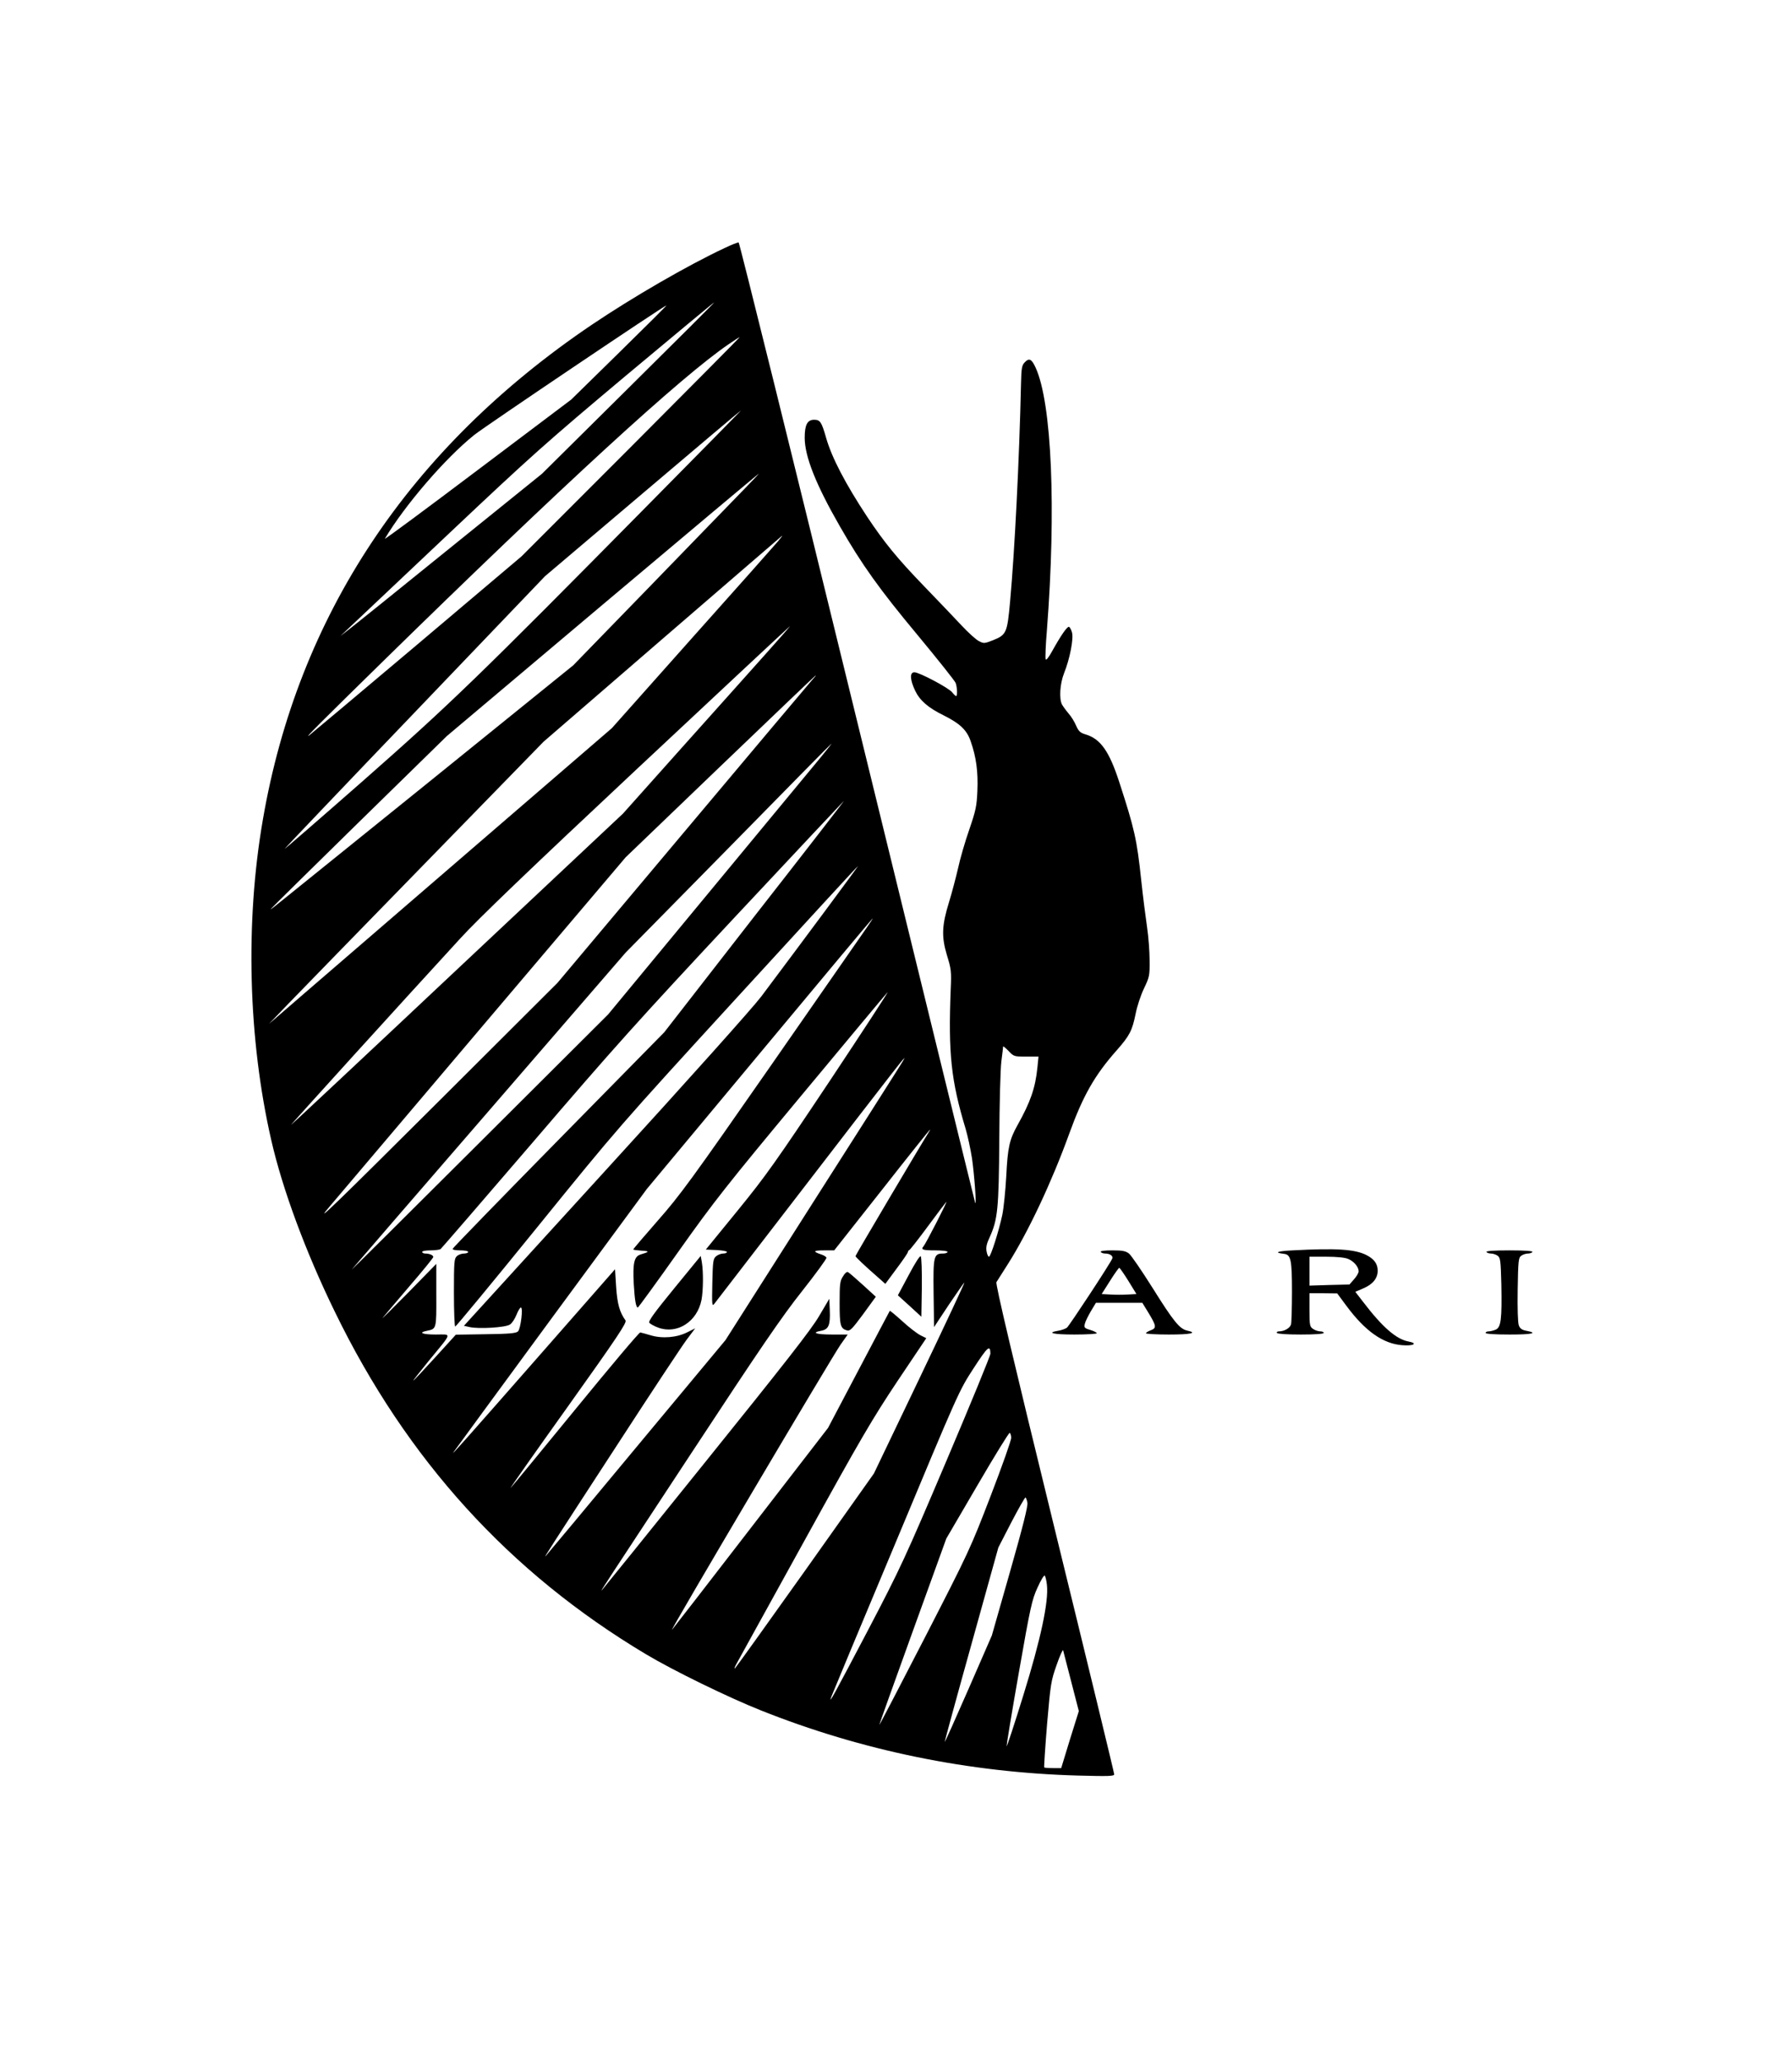 <?xml version="1.0" encoding="utf-8"?>
<!-- Generator: Adobe Illustrator 26.5.0, SVG Export Plug-In . SVG Version: 6.00 Build 0)  -->
<svg version="1.1" id="Calque_1" xmlns="http://www.w3.org/2000/svg" xmlns:xlink="http://www.w3.org/1999/xlink" x="0px" y="0px"
	 viewBox="0 0 1129 1298.3" style="enable-background:new 0 0 1129 1298.3;" xml:space="preserve">
<g transform="translate(0,1345) scale(0.1,-0.1)">
	<path d="M4564.8,11888c-233-109-578-309-835-482c-1151-777-1853-1832-2074-3119c-112-647-92-1381,53-2015c71-311,217-705,401-1082
		c453-931,1099-1642,1960-2156c172-103,521-273,725-354c635-253,1309-391,1998-410c194-5,227-4,227,8c0,8-169,705-376,1549
		c-264,1078-373,1539-366,1550c5,8,38,60,73,115c128,202,276,517,385,818c87,240,160,369,300,527c82,93,97,123,119,230
		c9,47,33,119,53,160c34,71,36,81,35,175c0,55-7,150-16,210c-9,61-26,194-37,297c-27,256-43,324-137,613c-64,198-119,276-214,304
		c-33,10-43,19-59,55c-10,24-31,58-48,77c-16,19-34,44-41,56c-19,37-13,131,13,197c37,92,61,218,50,257c-5,18-14,34-19,35
		c-11,4-51-54-106-153c-22-40-38-60-41-51c-3,8,0,90,8,183c59,764,31,1430-71,1653c-26,57-42,63-71,31c-16-17-19-39-21-128
		c-11-485-40-1057-69-1376c-18-197-23-209-107-243c-54-21-58-22-89-6c-18,9-67,53-108,97s-147,155-235,246c-172,178-252,276-362,441
		c-135,205-222,370-258,496c-29,102-38,114-76,114c-42,0-59-32-59-113c0-118,71-296,221-557c138-241,252-400,488-683
		c128-154,236-290,242-304c10-27,12-83,3-83c-3,0-15,11-25,24c-22,28-207,126-238,126c-30,0-28-47,5-116c29-61,81-107,179-155
		c104-52,147-93,171-164c35-100,47-192,42-311c-4-97-10-124-51-244c-26-74-58-184-71-245c-14-60-39-155-56-210
		c-46-148-49-219-14-336c27-87,29-103,24-214c-16-406,2-576,94-880c13-44,31-128,40-185c15-104,30-309,20-280
		c-3,8-337,1371-743,3029c-405,1658-742,3016-747,3017C4648.8,11925,4608.8,11909,4564.8,11888z M3959.8,11007l-545-540l-585-472
		c-321-260-607-490-635-511l-50-39l57,54c31,29,312,295,625,590c519,490,616,576,1118,997c303,253,552,460,555,460
		S4259.8,11304,3959.8,11007z M3901.8,11231l-303-297l-591-445c-325-245-587-439-583-431c124,209,381,508,564,654
		c66,53,1198,815,1210,815C4201.8,11527,4067.8,11394,3901.8,11231z M3974.8,10636l-690-690l-659-557c-363-306-669-563-680-571
		c-26-17,67,76,459,460c1146,1122,1891,1805,2188,2006c34,23,64,43,67,43S4353.8,11016,3974.8,10636z M4101.8,10290
		c-1091-1105-1267-1275-1822-1763c-278-244-496-433-485-420s384,405,830,870l809,845l616,522c338,287,617,522,619,522
		C4670.8,10867,4415.8,10607,4101.8,10290z M4683.8,10365c-55-57-319-328-586-604l-486-500l-928-750c-1093-882-974-786-974-781
		c0,2,249,247,553,545l552,540l980,826c539,454,982,825,985,826C4781.8,10467,4738.8,10421,4683.8,10365z M4902.8,10043
		c-15-18-257-291-538-605l-510-573l-860-741c-473-408-959-827-1080-931l-220-190l120,125c66,68,455,468,865,888l745,764l750,648
		c413,356,751,648,753,649C4929.8,10077,4918.8,10062,4902.8,10043z M4821.8,9330c-88-98-325-364-528-590l-369-413l-1044-980
		c-573-539-1045-980-1047-980c-4,0,692,767,1066,1174c108,119,443,440,1114,1068c528,494,961,898,963,898S4908.8,9427,4821.8,9330z
		 M5117.8,9170c-14-16-381-451-815-968l-790-940l-714-712c-700-697-829-822-723-698c28,33,459,542,958,1130l908,1070l596,572
		c329,315,599,573,601,573C5141.8,9197,5131.8,9185,5117.8,9170z M5172.8,8684c-37-45-355-429-705-852l-637-770l-818-815
		c-449-448-808-804-796-790c11,14,404,468,873,1010l852,985l647,657c355,362,647,658,649,658S5210.8,8730,5172.8,8684z M4751.8,7679
		l-567-729l-665-676c-366-372-666-681-668-687s17-10,47-10c28,0,51-4,51-10c0-5-12-10-27-10c-14,0-35-7-45-17c-16-15-18-35-18-230
		c0-117,4-213,8-213c5,0,238,282,518,627c506,624,513,632,1262,1450c415,453,755,823,758,823s-345-469-610-822
		c-52-69-458-523-981-1095l-892-978l36-8c57-13,226-3,254,16c13,8,31,36,41,61s22,46,28,46c15,0-1-132-18-150c-12-12-52-16-204-18
		l-188-3l-132-145c-72-79-133-144-136-144c-2,0,42,56,98,125c151,184,146,165,44,165c-86,0-114,12-54,24c58,12,58,11,57,225v196
		l-176-180c-98-99-170-171-162-160c9,11,84,100,167,197c84,97,152,181,152,186c0,12-24,22-51,22c-10,0-19,5-19,10c0,6,24,10,53,10
		c28,0,57,4,63,8c5,4,269,309,585,677c501,585,662,764,1264,1408c379,405,691,737,692,737C5318.8,8407,5064.8,8079,4751.8,7679z
		 M5457.8,7605c-24-35-294-423-600-863c-502-721-573-818-713-977c-85-97-155-179-155-182s24-6,53-8c51-3,50-7-7-24
		c-40-12-50-53-43-184c6-105,14-150,26-150c3,1,119,159,256,353c224,316,304,417,774,982c288,346,532,639,543,650s-152-239-362-555
		c-341-511-405-602-583-820l-200-245l67-3c36-2,66-7,66-12c0-6-11-10-24-10s-33-8-44-17c-19-16-21-32-24-169c-3-139-2-149,13-130
		c831,1080,1174,1524,1187,1536c20,19,77,109-567-901l-550-864l-562-675c-308-371-565-679-571-685c-13-13,21,40,467,725
		c202,311,391,597,421,637l54,72l-50-25c-65-33-157-41-230-19c-30,9-60,17-66,18c-7,1-188-214-404-478s-401-489-412-500
		s150,218,358,509c316,443,375,532,365,545c-37,51-52,105-59,211l-7,111l-480-547c-482-549-556-632-537-604c5,8,281,384,613,836
		l604,820l710,852c390,469,711,852,713,852S5481.8,7639,5457.8,7605z M6464.8,6797h78l-7-70c-13-127-43-215-126-363
		c-50-90-61-138-70-318c-5-91-16-201-25-245c-21-100-73-264-84-264c-5,0-12,15-15,33c-5,25,0,49,19,89c51,112,58,178,61,618
		c1,223,7,443,13,490c6,46,11,88,11,93s15-8,34-27C6386.8,6798,6388.8,6797,6464.8,6797z M5847.8,6315c-44-69-458-768-458-774
		s58-61,152-143l36-32l71,96c39,52,71,99,71,104s4,11,9,13s57,68,116,148s112,150,117,155c12,11-130-265-143-279c-19-21-6-26,71-26
		c47,0,80-4,80-10c0-5-13-10-28-10c-59,0-63-15-60-250l3-213l94,142c52,77,96,140,97,138c2-2-125-273-283-603l-287-599l-429-605
		c-237-333-437-612-445-620s-4,5,10,30s207,374,428,775c352,638,426,764,584,1001l182,271l-38,19c-21,11-72,50-113,88
		c-42,38-77,67-79,65c-1-2-90-169-196-371l-193-366l-488-632c-268-348-491-635-495-639c-19-16,1008,1719,1063,1797l44,62h-100
		c-101,0-132,12-66,24c46,9,57,36,53,130l-3,71l-65-110c-49-84-220-302-714-915c-356-443-651-807-654-810c-10-8,5,14,565,865
		c435,662,570,859,697,1019c86,109,155,203,153,210c-2,6-18,16-35,21c-53,18-48,25,20,25h64l300,380c164,209,301,380,303,380
		S5855.8,6327,5847.8,6315z M6239.8,4927c0-14-125-317-277-675c-260-612-289-675-496-1070c-206-392-252-477-229-415
		c5,14,188,453,407,975c394,944,397,951,488,1091C6221.8,4970,6238.8,4986,6239.8,4927z M6370.8,4397c1-14-57-178-129-365
		c-128-333-137-352-416-895c-157-305-286-552-286-548s95,269,211,590l211,583l197,337c108,185,199,333,203,329
		C6366.8,4424,6370.8,4410,6370.8,4397z M6472.8,3988c4-21-28-149-109-433l-115-403l-147-337c-81-185-148-335-150-333
		c-1,1,74,277,168,613l170,611l82,159c46,88,86,158,89,156C6464.8,4019,6469.8,4004,6472.8,3988z M6595.8,3471
		c12-105-39-343-149-697c-56-181-103-324-105-319c-1,5,33,214,77,463c73,416,83,461,118,536c20,46,41,79,45,75
		C6586.8,3524,6592.8,3498,6595.8,3471z M6748.8,2862l48-186l-56-179l-55-180h-52c-28,0-53,2-55,4c-2,3,6,125,18,273
		c22,255,25,273,60,372c20,58,39,99,41,93C6699.8,3052,6722.8,2964,6748.8,2862z"/>
	<path d="M4247.8,5338c-126-154-165-208-157-217c6-7,30-21,55-30c119-45,247,36,274,175c11,61,12,176,2,236l-7,40L4247.8,5338z"/>
	<path d="M5724.8,5421l-68-127l74-67l74-68l3,186c1,102-2,190-7,195S5764.8,5497,5724.8,5421z"/>
	<path d="M5310.8,5413c-19-29-21-49-21-168c0-141,5-160,46-172c19-6,33,9,102,102l80,110l-81,74c-45,41-87,77-94,81
		S5322.8,5434,5310.8,5413z"/>
	<path d="M8144.8,5577c-99-5-122-14-55-22c43-5,50-37,50-238c0-102-3-195-6-206c-6-23-42-44-75-44c-11,0-17-4-14-10
		c4-6,65-10,151-10c89,0,144,4,144,10s-10,10-23,10c-12,0-33,7-45,16c-20,14-22,23-22,120v104h88l87-1l60-81
		c117-157,229-236,349-245c71-6,102,11,41,23c-78,14-166,91-288,251l-48,62l51,22c59,25,90,63,90,111c0,43-22,73-70,98
		C8536.8,5584,8422.8,5592,8144.8,5577z M8493.8,5523c36-15,66-50,66-78c0-10-13-32-29-50l-29-33l-126-3l-126-4v91v91h105
		C8422.8,5537,8472.8,5532,8493.8,5523z"/>
	<path d="M6934.8,5567c3-5,16-10,28-10c30,0,51-15,45-31c-11-29-271-424-286-436c-10-7-34-16-54-19c-78-13-33-24,102-24
		c77,0,140,4,140,8c0,5-18,14-41,21c-37,11-40,15-34,39c3,14,21,50,38,79l32,53h146h146l35-57c54-88,56-102,19-116
		c-17-6-31-15-31-19s65-8,145-8c138,0,183,10,114,25c-47,11-85,57-217,268c-68,108-135,206-149,217c-21,16-41,20-105,20
		C6957.8,5577,6930.8,5573,6934.8,5567z M7108.8,5385l51-83l-55-3c-30-2-79-2-109,0l-55,3l52,82c29,46,55,83,59,83
		C7054.8,5467,7080.8,5430,7108.8,5385z"/>
	<path d="M9364.8,5567c3-5,16-10,29-10c12,0,31-6,42-14c17-13,19-30,23-181c4-217-2-269-35-284c-14-6-34-11-44-11c-11,0-20-4-20-10
		s57-10,151-10c143,0,183,9,104,24c-26,5-39,14-46,34c-6,15-9,107-7,225c3,183,5,200,22,213c11,8,30,14,42,14c13,0,26,5,29,10
		c4,6-47,10-145,10S9360.8,5573,9364.8,5567z"/>
</g>
</svg>

